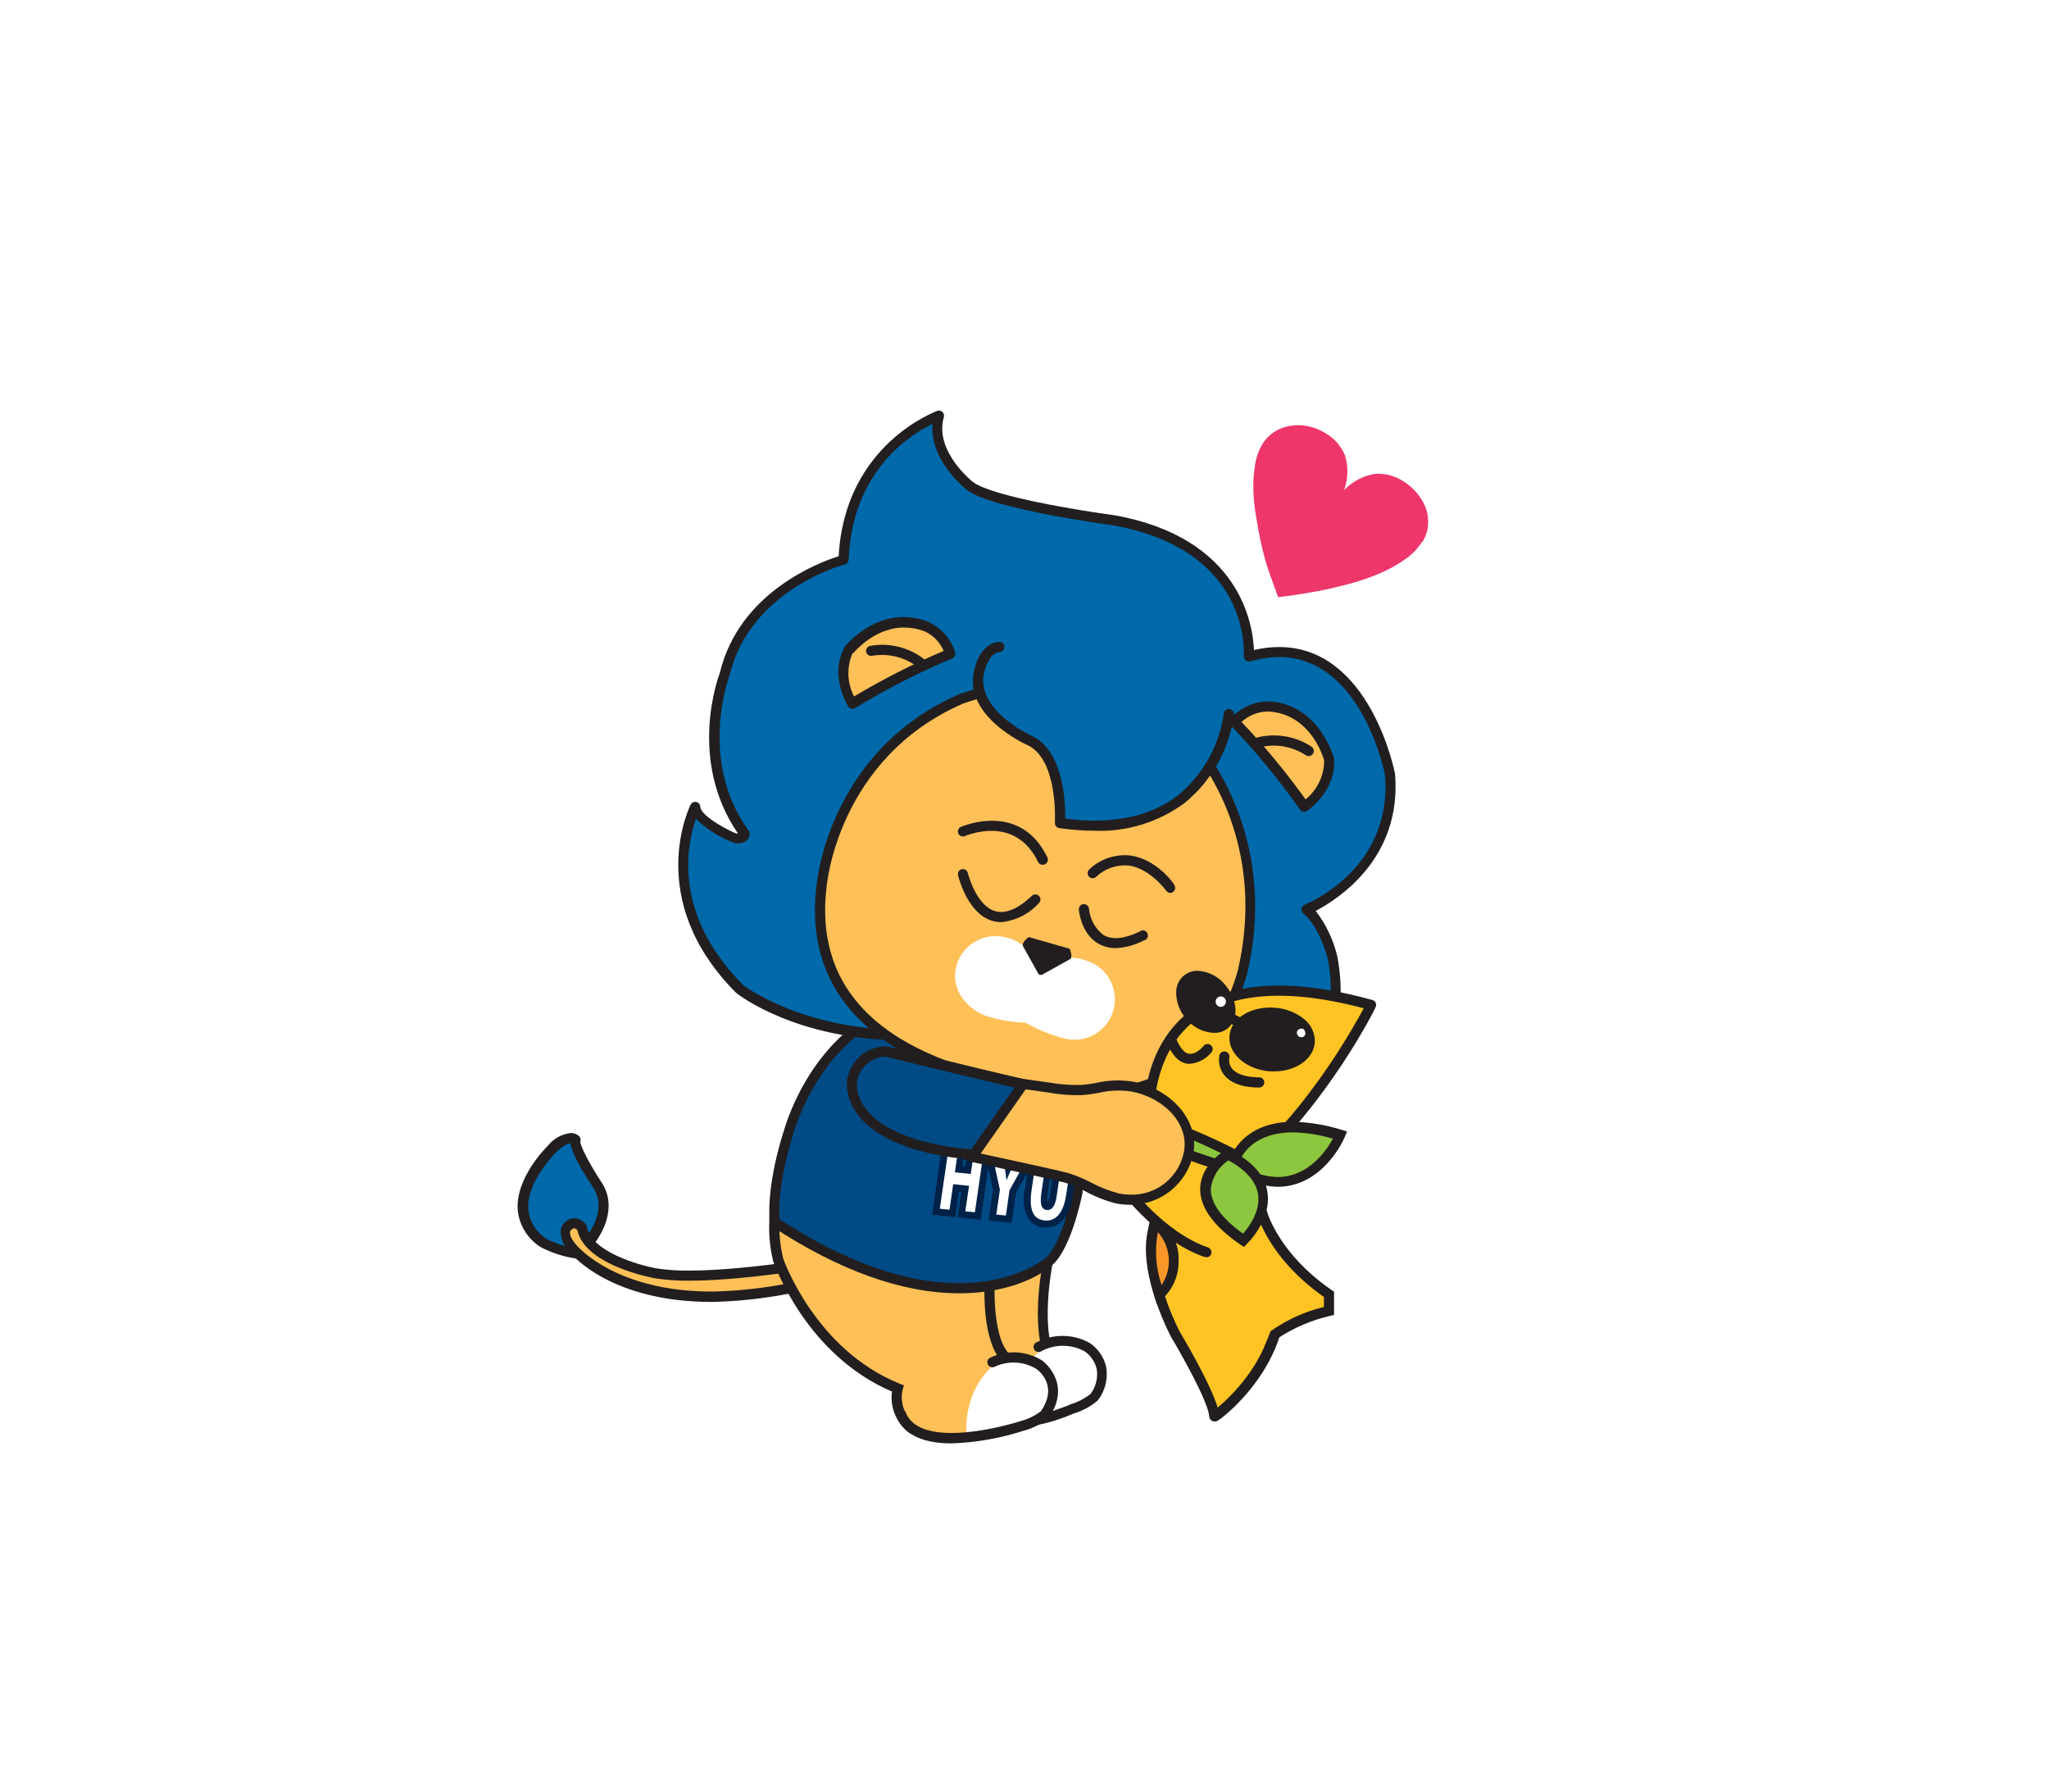 <svg width="653" height="571" viewBox="0 0 653 571" fill="none" xmlns="http://www.w3.org/2000/svg">
<g filter="url(#filter0_d_1_98)">
<path d="M564.092 69.454C494.684 14.66 410.29 -14.246 326.49 89.661C242.668 -14.246 156.367 14.66 88.9 69.454C16.836 130.308 3.658 248.579 90.274 368.524C145.725 445.315 216.974 506.736 288.363 525.052C300.698 529.184 313.585 531.056 326.49 530.591C339.4 531.057 352.291 529.185 364.63 525.052C436.018 506.736 507.326 445.303 562.707 368.524C649.358 248.579 636.156 130.308 564.092 69.454Z" fill="white"/>
<path d="M185.584 387.94C185.584 387.94 197.013 377.192 190.274 367.174C190.274 367.174 182.832 355.949 183.478 353.143C183.478 353.143 181.231 350.617 175.811 356.173C175.811 356.173 157.249 374.301 173.2 385.779C173.2 385.779 185.584 391.98 185.696 387.799" fill="#0069AA"/>
<path d="M183.562 390.998C179.64 390.436 175.841 389.212 172.329 387.378C170.286 386.105 168.563 384.381 167.292 382.337C166.022 380.294 165.237 377.986 165 375.592C164.214 365.322 174.099 355.556 174.52 355.163C175.403 354.018 176.507 353.061 177.765 352.348C179.024 351.635 180.412 351.18 181.849 351.01C182.369 350.996 182.886 351.088 183.369 351.281C183.852 351.474 184.29 351.764 184.657 352.132C184.853 352.361 184.982 352.639 185.032 352.935C185.081 353.232 185.049 353.536 184.938 353.816C184.938 355.219 188.224 361.449 191.509 366.416C197.35 374.835 191.509 384.6 187.1 388.866C186.853 389.578 186.364 390.182 185.717 390.572C185.071 390.961 184.308 391.112 183.562 390.998ZM181.849 354.321C181.287 354.321 179.715 354.63 176.963 357.436C176.963 357.436 167.724 366.612 168.37 375.368C168.553 377.247 169.158 379.061 170.14 380.674C171.122 382.287 172.456 383.658 174.042 384.684C177.033 386.208 180.246 387.25 183.562 387.771H183.983C184.029 387.402 184.209 387.062 184.489 386.817C184.91 386.396 194.795 376.855 188.841 368.1C186.286 364.283 182.355 357.885 181.793 354.349L181.849 354.321Z" fill="#221E1F"/>
<path d="M270.868 390.802C270.868 390.802 227.426 399.052 208.892 395.909C208.892 395.909 187.213 392.065 185.444 381.429C185.444 381.429 183.45 378.623 181.119 380.784C181.119 380.784 177.974 382.72 182.972 388.276C182.972 388.276 205.887 416.507 270.25 395.572C270.25 395.572 275.642 393.889 273.62 391.728C273.62 391.728 273.62 389.511 270.812 390.886" fill="#FEC057"/>
<path d="M226.78 404.833C194.795 404.833 182.27 389.848 181.849 389.202C180.84 388.317 180.034 387.224 179.486 385.999C178.938 384.774 178.662 383.445 178.676 382.103C178.736 381.556 178.904 381.027 179.169 380.546C179.434 380.064 179.791 379.64 180.22 379.296C180.984 378.582 181.983 378.173 183.029 378.146C183.786 378.198 184.523 378.419 185.183 378.793C185.844 379.167 186.413 379.684 186.848 380.307L187.072 380.615V380.98C188.364 388.753 203.472 393.103 209.201 394.141C212.657 394.663 216.152 394.898 219.647 394.843C239.136 394.843 267.583 389.651 270.363 389.23C270.773 388.949 271.244 388.768 271.737 388.704C272.231 388.639 272.733 388.693 273.201 388.86C273.67 389.027 274.093 389.303 274.434 389.665C274.775 390.027 275.026 390.465 275.165 390.942C275.414 391.275 275.586 391.659 275.669 392.067C275.751 392.475 275.742 392.896 275.642 393.299C275.052 395.488 271.767 396.695 270.756 397.004C256.593 401.881 241.757 404.523 226.78 404.833ZM181.849 382.047C181.741 382.226 181.674 382.427 181.653 382.636C181.653 383.141 181.653 384.572 184.068 387.126C184.348 387.322 196.423 401.522 226.78 401.522C241.409 401.244 255.905 398.688 269.745 393.945C270.674 393.666 271.548 393.23 272.328 392.654L272.104 392.401V392.037C271.953 392.077 271.811 392.144 271.683 392.233H271.233C270.924 392.233 240.343 398.042 219.675 398.07C215.99 398.113 212.308 397.85 208.667 397.284C207.74 397.116 186.398 393.187 183.983 381.934C183.59 381.513 182.972 381.064 182.242 381.738L181.849 382.047Z" fill="#221E1F"/>
<path d="M334.923 423.578C329.306 411.933 334.277 390.269 334.277 390.269C351.631 331.142 330.121 312.481 330.121 312.481C329.025 311.723 294.541 305.128 294.541 305.128C294.541 305.128 248.684 318.654 246.802 379.072C246.968 383.219 247.391 387.352 248.066 391.447C248.066 391.447 258.147 421.165 286.117 432.39C285.532 434.809 285.69 437.349 286.572 439.677C287.454 442.005 289.017 444.013 291.059 445.439" fill="#FEC057"/>
<path d="M290.104 446.758C287.999 445.28 286.342 443.252 285.312 440.896C284.281 438.541 283.919 435.948 284.263 433.4C256.883 421.67 246.942 393.103 246.437 391.98C245.393 387.761 244.967 383.413 245.173 379.072C247.083 318.121 293.614 303.725 294.176 303.585H294.934C329.671 310.208 330.682 310.909 331.019 311.162C332.086 312.032 353.288 331.282 335.821 390.718C335.821 390.718 331.132 411.877 336.383 422.877L333.575 424.28C327.818 412.269 332.62 390.802 332.816 389.904C348.879 335.183 331.3 315.792 329.334 313.856C326.779 313.042 307.15 309.169 294.766 306.784C290.413 308.215 250.144 323.425 248.403 379.072C248.241 383.084 248.647 387.1 249.61 390.998C249.61 391.167 259.776 420.043 286.706 430.875L288.082 431.408L287.661 432.811C287.178 434.905 287.337 437.096 288.118 439.099C288.9 441.101 290.267 442.821 292.042 444.036L290.104 446.758Z" fill="#221E1F"/>
<path d="M331.272 419.089C333.664 417.874 336.318 417.264 339.001 417.313C341.684 417.362 344.314 418.068 346.661 419.369C346.661 419.369 355.535 424.982 348.823 435.168C346.736 436.905 344.319 438.203 341.718 438.985C341.718 438.985 308.02 451.416 301.955 436.74" fill="#FEC057"/>
<path d="M332.227 419.678C332.227 419.678 322.482 426.525 323.493 442.127C323.493 442.127 344.723 439.321 349.02 432.951C349.922 431.262 350.339 429.356 350.225 427.444C350.111 425.533 349.471 423.69 348.374 422.119C348.374 422.119 342.982 415.637 332.227 419.65" fill="white"/>
<path d="M343.516 370.064C343.516 370.064 339.64 389.062 333.406 392.682C333.406 392.682 304.313 417.152 246.858 379.381C245.847 366.893 251.239 351.01 251.239 351.01C251.239 351.01 258.091 324.182 281.708 312.649C281.708 312.649 303.948 341.581 333.097 323.874C335.47 324.203 337.816 324.7 340.118 325.361C342.729 340.179 343.867 355.219 343.516 370.26" fill="#004B86"/>
<path d="M305.746 402.083C287.633 402.083 267.526 394.899 245.96 380.728L245.286 380.279V379.521C244.275 366.809 249.554 351.094 249.779 350.421C250.003 349.747 257.024 322.892 281.062 311.134L282.241 310.544L282.943 311.723C282.943 311.891 295.749 328.055 313.833 328.055C320.338 327.913 326.677 325.97 332.142 322.443L332.648 322.162H333.21C335.68 322.473 338.121 322.979 340.511 323.677L341.409 323.986L341.578 324.912C344.2 339.805 345.347 354.919 345.004 370.036C344.555 372.309 340.82 389.904 334.249 393.917C333.181 394.955 323.69 402.083 305.746 402.083ZM248.403 378.483C269.183 392.009 288.475 398.856 305.746 398.856C323.016 398.856 332.283 391.532 332.395 391.447C337.197 388.641 340.82 374.835 341.915 369.755C342.216 355.28 341.134 340.81 338.686 326.54C336.944 326.063 334.501 325.67 333.434 325.501C327.565 329.098 320.83 331.038 313.945 331.114C296.759 331.114 284.572 318.374 281.286 314.557C259.495 325.95 252.868 351.038 252.812 351.29C252.755 351.543 247.729 366.556 248.403 378.483Z" fill="#221E1F"/>
<path d="M287.099 440.528C292.716 455.429 325.824 444.316 325.824 444.316C328.398 443.643 330.807 442.449 332.901 440.809C339.753 430.931 331.272 424.925 331.272 424.925C329.046 423.534 326.504 422.728 323.882 422.58C321.261 422.433 318.644 422.95 316.276 424.084" fill="#FEC057"/>
<path d="M317.147 424.673C317.147 424.673 307.459 431.127 307.964 446.758C307.964 446.758 328.773 444.906 333.238 438.592C334.168 436.921 334.63 435.03 334.576 433.119C334.521 431.208 333.952 429.347 332.929 427.732C332.929 427.732 327.874 421.165 317.147 424.673Z" fill="white"/>
<path d="M319.197 423.606C313.159 417.433 313.721 401.157 313.749 400.427H316.978C316.81 404.749 317.287 416.928 321.499 421.249L319.197 423.606Z" fill="#221E1F"/>
<path d="M398.078 199.166C398.078 199.166 400.887 164.032 355.141 155.782C355.141 155.782 316.838 150.703 309.144 144.922C309.144 144.922 295.805 134.567 299.315 122.472C299.315 122.472 270.278 132.322 268.79 168.326C268.79 168.326 237.704 176.211 230.88 204.806C230.88 204.806 220.349 232.223 237.254 255.515C237.254 255.515 237.254 257.956 233.716 256.637C233.716 256.637 221.922 251.726 221.641 246.928C221.641 246.928 206.589 275.803 235.682 304.96C235.682 304.96 265.757 328.729 318.832 315.82C318.832 315.82 357.332 348.821 395.607 341.553C395.607 341.553 432.45 335.014 424.756 294.801C424.756 294.801 422.201 284.39 416.331 279.592C416.331 279.592 445.565 268.058 442.925 236.629C442.925 236.629 434.079 188.923 397.994 198.997" fill="#0069AA"/>
<path d="M384.234 344.387C352.109 344.387 323.128 321.657 318.382 317.756C308.431 320.16 298.235 321.403 287.998 321.46C254.047 321.46 235.401 307.008 234.643 306.391C204.876 276.617 219.956 246.647 220.124 246.366C220.288 246.053 220.549 245.802 220.868 245.65C221.187 245.498 221.547 245.454 221.894 245.524C222.239 245.598 222.55 245.784 222.779 246.053C223.007 246.322 223.14 246.659 223.157 247.012C223.298 249.593 229.869 253.494 234.25 255.43C234.558 255.532 234.88 255.588 235.204 255.599C219.057 232.139 228.942 205.592 229.391 204.47C235.569 178.512 261.461 169.055 267.274 167.231C269.239 131.424 298.416 121.097 298.725 120.901C299.004 120.806 299.304 120.79 299.591 120.854C299.878 120.918 300.142 121.061 300.354 121.265C300.568 121.472 300.723 121.731 300.802 122.018C300.881 122.304 300.881 122.606 300.803 122.893C297.63 133.697 309.93 143.491 310.07 143.575C316.08 148.149 344.723 152.807 355.254 154.182C395.27 161.394 399.314 189.063 399.623 197.117C402.254 196.492 404.949 196.172 407.654 196.163C436.747 196.163 444.497 236.124 444.582 236.516C446.884 263.681 426.104 276.673 419.308 280.237C422.576 284.493 424.91 289.388 426.16 294.605C428.659 307.626 426.918 318.542 420.993 327.129C414.845 335.445 405.848 341.209 395.72 343.321C391.932 344.028 388.087 344.385 384.234 344.387ZM318.776 314.529C319.167 314.53 319.545 314.669 319.843 314.922C320.152 315.175 351.07 341.3 384.234 341.3C387.941 341.261 391.635 340.876 395.27 340.15C404.521 338.112 412.738 332.837 418.438 325.277C423.829 317.419 425.402 307.317 423.099 295.278C423.099 295.278 420.6 285.401 415.349 281.023C415.131 280.841 414.965 280.606 414.866 280.34C414.768 280.074 414.74 279.787 414.787 279.508C414.827 279.233 414.94 278.975 415.112 278.758C415.285 278.541 415.512 278.374 415.77 278.273C416.921 277.824 443.852 266.739 441.38 236.937C441.38 236.713 434.079 199.362 407.682 199.362C404.554 199.399 401.446 199.862 398.443 200.737C398.193 200.806 397.93 200.814 397.676 200.76C397.422 200.706 397.184 200.593 396.983 200.429C396.789 200.258 396.635 200.046 396.533 199.808C396.431 199.57 396.383 199.312 396.393 199.054C396.393 197.679 398.556 165.379 354.804 157.381C353.148 157.185 316.052 152.162 308.217 146.157C307.655 145.708 296.142 136.587 297.209 125.082C290.132 128.449 271.598 139.955 270.447 168.382C270.432 168.73 270.302 169.064 270.079 169.333C269.856 169.601 269.551 169.79 269.211 169.869C268.931 169.869 238.995 177.895 232.48 205.255C232.312 205.732 222.399 232.363 238.574 254.645C238.774 254.901 238.883 255.217 238.883 255.543C238.895 256.367 238.582 257.163 238.013 257.759C237.338 258.293 236.524 258.621 235.668 258.706C234.811 258.79 233.949 258.627 233.182 258.237C228.927 256.575 225.049 254.075 221.781 250.884C218.973 258.938 214.143 281.135 236.861 303.894C236.861 303.894 255.367 318.149 288.11 318.149C298.318 318.148 308.49 316.932 318.411 314.529H318.776Z" fill="#221E1F"/>
<path d="M379.039 225.432C379.039 225.432 406.699 253.494 395.888 299.544C395.888 299.544 387.042 338.27 349.497 338.298C349.497 338.298 253.738 338.466 261.77 272.492C263.34 259.486 268.291 247.117 276.129 236.616C283.967 226.115 294.42 217.847 306.448 212.636C306.448 212.636 346.885 196.64 379.039 225.432Z" fill="#FEC057"/>
<path d="M349.553 339.925C347.363 339.925 295.664 339.617 271.654 312.509C262.107 301.761 258.259 288.235 260.197 272.324C260.197 271.959 263.707 229.445 305.802 211.148C314.516 208.089 323.692 206.551 332.929 206.602C350.327 206.283 367.195 212.594 380.106 224.253C380.443 224.59 408.356 253.438 397.517 300.021C397.432 300.33 387.941 339.785 349.553 339.925ZM332.929 209.829C324.119 209.806 315.367 211.257 307.037 214.123C266.852 231.606 263.455 272.211 263.426 272.632C261.601 287.674 265.168 300.358 274.069 310.376C297.125 336.389 349.02 336.698 349.553 336.698C385.329 336.698 394.007 300.723 394.484 299.207C404.93 254.308 378.253 226.863 378 226.582C365.653 215.476 349.537 209.486 332.929 209.829Z" fill="#221E1F"/>
<path d="M313.833 313.575C307.15 310.769 302.853 304.399 304.847 297.552C305.823 294.255 308.069 291.48 311.092 289.838C314.115 288.196 317.667 287.821 320.966 288.796C323.52 289.381 325.828 290.747 327.569 292.703C329.31 294.66 330.398 297.109 330.682 299.712L331.665 300.049C333.22 297.986 335.389 296.467 337.861 295.711C340.333 294.955 342.981 295 345.425 295.84C347.121 296.248 348.717 296.996 350.117 298.038C351.516 299.08 352.689 300.394 353.566 301.901C354.443 303.409 355.005 305.078 355.219 306.809C355.433 308.539 355.293 310.295 354.809 311.97C354.325 313.646 353.506 315.206 352.402 316.556C351.298 317.906 349.932 319.019 348.386 319.827C346.84 320.635 345.146 321.122 343.406 321.258C341.667 321.394 339.917 321.177 338.264 320.619C334.244 319.511 330.376 317.909 326.751 315.848C322.358 315.712 318.008 314.947 313.833 313.575Z" fill="white"/>
<path d="M331.946 300.666L341.101 295.559C341.971 294.689 340.904 292.304 340.904 292.304L327.874 288.572C327.874 288.572 325.684 290.031 325.965 291.378L331.047 300.498L331.946 300.666Z" fill="#221E1F"/>
<path d="M303.106 198.268C292.244 202.772 281.747 208.11 271.711 214.235C271.711 214.235 266.094 205.311 270.447 197.23C270.447 197.23 280.613 184.321 294.71 189.372C296.702 190.111 298.498 191.297 299.958 192.84C301.419 194.382 302.505 196.239 303.134 198.268" fill="#FEC057"/>
<path d="M271.711 215.835H271.374C270.947 215.734 270.575 215.472 270.335 215.105C270.082 214.712 264.297 205.311 269.043 196.472V196.247C269.38 195.854 276.765 186.594 287.998 186.594C290.42 186.615 292.822 187.042 295.103 187.857C297.286 188.697 299.25 190.02 300.85 191.725C302.45 193.431 303.643 195.475 304.342 197.707C304.5 198.098 304.497 198.535 304.334 198.924C304.171 199.313 303.861 199.622 303.471 199.783C292.791 204.264 282.464 209.545 272.581 215.582C272.319 215.744 272.018 215.832 271.711 215.835ZM271.711 198.128C270.755 200.314 270.302 202.687 270.384 205.071C270.467 207.455 271.083 209.791 272.188 211.906C281.363 206.421 290.905 201.573 300.747 197.398C299.543 194.536 297.265 192.259 294.401 191.056C292.429 190.338 290.349 189.968 288.251 189.961C279.208 189.821 272.722 197.173 271.935 198.128H271.711Z" fill="#221E1F"/>
<path d="M293.895 203.207C293.502 203.219 293.119 203.078 292.828 202.814C290.765 201.158 288.375 199.957 285.815 199.289C283.255 198.622 280.582 198.503 277.973 198.941C277.768 198.991 277.555 198.999 277.347 198.965C277.139 198.93 276.94 198.855 276.762 198.742C276.584 198.63 276.43 198.482 276.31 198.309C276.19 198.136 276.106 197.941 276.063 197.735C276.013 197.528 276.005 197.314 276.039 197.104C276.073 196.895 276.148 196.694 276.261 196.514C276.373 196.333 276.52 196.177 276.694 196.054C276.867 195.932 277.063 195.845 277.271 195.798C280.371 195.236 283.556 195.354 286.606 196.143C289.656 196.933 292.498 198.376 294.934 200.372C295.096 200.51 295.229 200.678 295.325 200.867C295.421 201.056 295.479 201.262 295.495 201.474C295.51 201.685 295.484 201.898 295.416 202.099C295.349 202.3 295.242 202.486 295.103 202.646C294.954 202.82 294.768 202.961 294.56 203.058C294.352 203.154 294.125 203.205 293.895 203.207Z" fill="#221E1F"/>
<path d="M393.389 219.96C401.505 228.451 408.959 237.551 415.686 247.18C415.686 247.18 424.391 241.259 423.605 232.111C423.605 232.111 419.449 216.228 404.537 215.273C402.418 215.168 400.303 215.551 398.355 216.393C396.407 217.235 394.679 218.513 393.305 220.128" fill="#FEC057"/>
<path d="M415.686 248.695H415.349C414.923 248.592 414.552 248.331 414.31 247.966C407.638 238.465 400.249 229.487 392.209 221.11C391.921 220.808 391.76 220.406 391.76 219.988C391.76 219.57 391.921 219.168 392.209 218.865C393.674 217.258 395.443 215.956 397.415 215.036C399.386 214.116 401.521 213.596 403.695 213.506C404.05 213.483 404.406 213.483 404.762 213.506C420.516 214.572 425.093 231.409 425.149 231.578C425.205 231.746 425.149 231.774 425.149 231.858C425.964 241.848 416.893 248.134 416.5 248.415C416.257 248.577 415.977 248.674 415.686 248.695ZM395.663 220.044C403.039 227.778 409.861 236.02 416.079 244.711C417.929 243.209 419.421 241.314 420.446 239.163C421.471 237.013 422.003 234.661 422.004 232.279C421.555 230.708 417.455 217.603 404.425 216.705H403.695C400.709 216.842 397.866 218.024 395.663 220.044Z" fill="#221E1F"/>
<path d="M417.09 230.932C416.747 230.928 416.414 230.821 416.135 230.623C413.92 229.176 411.423 228.216 408.809 227.804C406.195 227.393 403.523 227.541 400.971 228.238C400.76 228.333 400.532 228.381 400.302 228.381C400.071 228.381 399.843 228.331 399.633 228.236C399.423 228.142 399.235 228.003 399.082 227.83C398.93 227.657 398.816 227.454 398.748 227.234C398.68 227.014 398.659 226.782 398.687 226.553C398.716 226.324 398.792 226.104 398.912 225.907C399.032 225.71 399.193 225.541 399.383 225.411C399.573 225.28 399.789 225.192 400.016 225.151C403.046 224.293 406.226 224.099 409.337 224.584C412.449 225.068 415.419 226.219 418.044 227.958C418.384 228.219 418.609 228.602 418.672 229.026C418.735 229.45 418.631 229.882 418.381 230.231C418.24 230.444 418.048 230.619 417.823 230.741C417.598 230.864 417.346 230.929 417.09 230.932Z" fill="#221E1F"/>
<path d="M391.563 217.518C391.563 217.518 387.576 259.443 337.815 252.259C337.815 252.259 339.107 230.82 327.958 225.853C327.958 225.853 307.852 216.817 312.317 203.01C312.317 203.01 313.833 196.472 318.495 196.135" fill="#0069AA"/>
<path d="M348.795 254.701C345.035 254.686 341.282 254.405 337.562 253.859C337.163 253.791 336.803 253.579 336.549 253.264C336.296 252.948 336.167 252.551 336.186 252.147C336.186 251.951 337.31 231.774 327.284 227.34C326.414 226.947 305.942 217.518 310.772 202.505C310.772 202.309 312.598 194.928 318.382 194.536C318.593 194.52 318.804 194.547 319.004 194.613C319.204 194.68 319.389 194.785 319.548 194.923C319.707 195.062 319.838 195.23 319.932 195.419C320.025 195.607 320.081 195.813 320.095 196.023C320.119 196.449 319.978 196.867 319.701 197.191C319.423 197.515 319.032 197.72 318.607 197.763C315.209 197.987 313.917 203.375 313.889 203.375C309.902 215.779 328.436 224.309 328.604 224.366C338.966 228.968 339.556 245.693 339.472 250.856C354.552 252.792 366.683 250.239 375.613 243.251C383.458 236.709 388.592 227.489 390.019 217.378C390.036 217.165 390.096 216.958 390.195 216.768C390.294 216.579 390.43 216.411 390.595 216.275C390.76 216.139 390.951 216.038 391.156 215.976C391.36 215.915 391.576 215.896 391.788 215.919C392.216 215.962 392.609 216.171 392.882 216.502C393.156 216.834 393.287 217.259 393.248 217.687C391.782 228.671 386.215 238.695 377.663 245.749C369.348 251.944 359.159 255.103 348.795 254.701Z" fill="#221E1F"/>
<path d="M318.944 283.829C317.992 283.811 317.046 283.66 316.136 283.38C308.245 280.995 305.437 269.349 305.324 268.9C305.27 268.695 305.258 268.482 305.288 268.272C305.319 268.063 305.391 267.862 305.501 267.681C305.611 267.5 305.757 267.343 305.929 267.22C306.102 267.097 306.297 267.01 306.504 266.964C306.71 266.914 306.925 266.906 307.135 266.94C307.344 266.974 307.545 267.049 307.726 267.161C307.906 267.274 308.062 267.421 308.185 267.594C308.308 267.767 308.395 267.963 308.441 268.171C308.441 268.171 310.969 278.469 317.091 280.293C320.376 281.304 324.336 279.676 328.829 275.467C328.976 275.313 329.152 275.191 329.348 275.107C329.543 275.024 329.753 274.98 329.966 274.98C330.179 274.98 330.389 275.024 330.585 275.107C330.78 275.191 330.957 275.313 331.103 275.467C331.254 275.615 331.373 275.792 331.454 275.987C331.536 276.183 331.578 276.392 331.578 276.603C331.578 276.815 331.536 277.024 331.454 277.219C331.373 277.414 331.254 277.591 331.103 277.74C327.971 281.238 323.624 283.415 318.944 283.829Z" fill="#221E1F"/>
<path d="M355.703 292.079C353.741 292.141 351.799 291.665 350.087 290.704C344.47 287.533 343.853 280.125 343.824 279.816C343.805 279.606 343.828 279.394 343.891 279.193C343.954 278.991 344.056 278.804 344.192 278.643C344.328 278.481 344.494 278.347 344.682 278.25C344.869 278.153 345.074 278.094 345.285 278.076C345.711 278.045 346.133 278.179 346.463 278.451C346.793 278.723 347.004 279.111 347.054 279.536C347.195 281.188 347.683 282.791 348.486 284.242C349.289 285.693 350.39 286.958 351.715 287.954C354.524 289.526 358.315 289.161 363.117 286.86C363.303 286.692 363.526 286.569 363.767 286.502C364.009 286.434 364.263 286.423 364.51 286.47C364.756 286.516 364.989 286.619 365.189 286.77C365.389 286.921 365.552 287.117 365.664 287.341C365.776 287.565 365.835 287.812 365.836 288.063C365.837 288.314 365.779 288.562 365.669 288.787C365.558 289.012 365.397 289.208 365.198 289.361C364.999 289.513 364.767 289.618 364.521 289.666C361.791 291.098 358.782 291.922 355.703 292.079Z" fill="#221E1F"/>
<path d="M387.829 356.847C387.829 356.847 351.94 369.727 374.462 414.963C374.462 414.963 386.649 435.308 387.014 441.286L388.053 440.556C388.053 440.556 415.686 420.604 406.25 390.044C406.25 390.044 396.955 360.635 397.826 356.089L387.829 356.847Z" fill="#FFC424"/>
<path d="M387.014 442.913C386.77 442.914 386.529 442.857 386.312 442.745C386.056 442.617 385.836 442.427 385.674 442.191C385.512 441.956 385.413 441.683 385.385 441.398C385.133 436.796 376.427 421.361 373.086 415.777C365.054 399.698 363.341 385.835 367.891 374.47C369.704 370.16 372.352 366.251 375.682 362.966C379.012 359.682 382.959 357.087 387.295 355.331C387.434 355.305 387.577 355.305 387.716 355.331L397.769 354.602C398.016 354.585 398.262 354.624 398.491 354.717C398.719 354.809 398.924 354.952 399.089 355.135C399.254 355.326 399.375 355.55 399.443 355.793C399.511 356.035 399.524 356.29 399.482 356.538C398.865 359.541 404.256 378.455 407.907 389.679C417.567 420.941 389.401 441.763 389.12 441.959L388.053 442.689C387.741 442.876 387.376 442.954 387.014 442.913ZM388.194 358.446C380.418 361.757 374.221 367.939 370.895 375.704C366.683 386.172 368.396 399.136 375.922 414.234C376.989 416.002 385.75 430.762 388.053 438.479C392.715 434.663 412.681 416.395 404.706 390.549C403.302 386.116 396.871 365.462 396.281 357.857L388.194 358.446Z" fill="#221E1F"/>
<path d="M406.952 415.188C412.934 410.277 424.222 407.695 424.222 407.695V402.42C404.79 389.006 402.206 374.021 402.206 374.021C402.206 374.021 392.209 372.169 396.113 399.641C400.016 427.114 397.545 419.285 406.952 415.188Z" fill="#FFC424"/>
<path d="M405.773 420.828L402.768 419.65L404.902 414.206L405.239 413.925C410.288 410.419 415.944 407.878 421.92 406.432V403.261C402.768 389.736 400.016 374.919 399.904 374.301L403.077 373.74C403.077 373.88 405.885 388.276 424.447 401.101L425.149 401.578V408.986L423.914 409.267C418.116 410.606 412.595 412.942 407.598 416.17L405.773 420.828Z" fill="#221E1F"/>
<path d="M369.463 402.672C370.93 401.305 372.099 399.649 372.896 397.81C373.694 395.97 374.102 393.985 374.097 391.98C374.211 389.644 373.739 387.317 372.724 385.209C371.709 383.102 370.182 381.282 368.284 379.914C368.284 379.914 364.38 386.452 369.21 401.746L369.463 402.672Z" fill="#F89727"/>
<path d="M368.677 405.619L367.666 402.223C362.667 386.424 366.739 379.381 366.908 379.1L367.778 377.641L369.182 378.567C371.292 380.086 372.987 382.11 374.111 384.454C375.234 386.797 375.751 389.385 375.613 391.98C375.624 394.209 375.17 396.416 374.28 398.459C373.39 400.503 372.085 402.339 370.446 403.851L368.677 405.619ZM369.014 382.608C367.929 388.227 368.336 394.032 370.193 399.445C371.888 396.903 372.691 393.872 372.478 390.825C372.265 387.779 371.046 384.889 369.014 382.608Z" fill="#221E1F"/>
<path d="M366.178 348.512C366.178 348.512 360.337 288.824 436.915 310.208C436.915 310.208 421.695 340.851 398.668 360.719L366.178 348.512Z" fill="#FFC424"/>
<path d="M398.668 362.431C398.483 362.473 398.291 362.473 398.106 362.431L365.616 350.028C365.332 349.926 365.083 349.746 364.898 349.507C364.714 349.268 364.602 348.981 364.577 348.681C364.577 347.895 362.836 329.374 374.714 316.297C386.593 303.22 408.019 300.498 437.393 308.636C437.62 308.702 437.831 308.817 438.009 308.973C438.188 309.129 438.33 309.321 438.427 309.538C438.523 309.754 438.571 309.989 438.567 310.226C438.563 310.463 438.507 310.696 438.404 310.909C438.404 311.218 422.79 342.086 399.791 362.038C399.479 362.304 399.078 362.444 398.668 362.431ZM367.778 347.362L398.387 358.979C417.399 342.142 431.046 317.897 434.613 311.274C407.598 304.118 388.025 306.588 377.186 318.486C367.694 328.813 367.554 343.489 367.722 347.362H367.778Z" fill="#221E1F"/>
<path d="M400.887 361.842C400.887 361.842 373.423 346.211 363.903 347.558L360.533 351.767C360.533 351.767 358.708 364.339 361.207 368.605L362.33 370.064C362.33 370.064 390.412 362.038 397.629 365.181L400.887 361.842Z" fill="#8DC63F"/>
<path d="M361.825 371.944L360.028 369.587C357.219 364.788 358.848 352.75 359.045 351.543V351.094L363.089 346.071H363.734C373.619 344.612 400.662 359.905 401.757 360.523L403.554 361.561L397.938 367.174L396.899 366.725C395.508 366.256 394.04 366.056 392.574 366.135C382.296 366.135 362.864 371.748 362.695 371.748L361.825 371.944ZM362.19 352.441C361.572 357.155 361.151 365.041 362.695 367.847L363.032 368.296C367.329 367.089 383.335 362.88 392.771 362.88C394.303 362.844 395.833 363.014 397.32 363.385L398.359 362.235C392.322 358.923 373.086 348.709 364.858 349.102L362.19 352.441Z" fill="#221E1F"/>
<path d="M392.687 361.758C392.687 361.758 396.225 342.591 427.115 351.711C427.115 351.711 416.472 376.771 392.687 361.758Z" fill="#8DC63F"/>
<path d="M407.065 368.156C401.617 367.957 396.339 366.215 391.844 363.133L390.918 362.543L391.114 361.477C391.114 361.477 393.922 347.446 412.119 347.446C417.363 347.559 422.564 348.418 427.564 350L429.305 350.533L428.603 352.188C428.322 352.974 421.695 368.156 407.065 368.156ZM394.568 361.028C398.297 363.464 402.614 364.851 407.065 365.041C416.949 365.041 422.762 356.622 424.784 352.806C420.668 351.591 416.41 350.921 412.119 350.813C399.286 350.813 395.523 358.222 394.568 361.028Z" fill="#221E1F"/>
<path d="M401.476 336.53C395.86 336.53 392.069 335.071 390.019 332.377C389.356 331.492 388.89 330.476 388.653 329.397C388.416 328.317 388.412 327.2 388.643 326.119C388.775 325.729 389.049 325.404 389.411 325.208C389.773 325.013 390.196 324.961 390.594 325.064C390.992 325.168 391.337 325.417 391.559 325.764C391.78 326.111 391.862 326.528 391.788 326.933C391.671 327.548 391.685 328.181 391.83 328.791C391.975 329.4 392.248 329.972 392.631 330.468C394.035 332.264 397.124 333.275 401.504 333.275C401.896 333.326 402.255 333.518 402.516 333.815C402.776 334.112 402.92 334.493 402.92 334.888C402.92 335.283 402.776 335.664 402.516 335.961C402.255 336.258 401.896 336.45 401.504 336.502L401.476 336.53Z" fill="#221E1F"/>
<path d="M379.32 328.953H378.449C375.641 328.504 373.366 326.147 371.682 321.769C371.525 321.371 371.533 320.927 371.705 320.535C371.876 320.143 372.196 319.835 372.594 319.679C372.993 319.522 373.437 319.531 373.829 319.702C374.222 319.873 374.53 320.192 374.686 320.591C375.557 322.779 376.961 325.445 378.927 325.754C380.892 326.063 382.998 323.986 383.616 323.228C383.747 323.063 383.91 322.927 384.095 322.826C384.279 322.725 384.482 322.662 384.692 322.641C384.902 322.62 385.113 322.641 385.314 322.704C385.515 322.766 385.702 322.868 385.863 323.004C386.029 323.133 386.168 323.293 386.272 323.476C386.376 323.658 386.443 323.86 386.469 324.068C386.495 324.277 386.479 324.488 386.424 324.691C386.368 324.893 386.273 325.083 386.144 325.249C385.306 326.284 384.272 327.144 383.101 327.78C381.93 328.415 380.645 328.814 379.32 328.953Z" fill="#221E1F"/>
<path d="M417.427 322.05C417.062 326.736 411.417 330.132 404.79 329.626C398.163 329.121 393.08 324.94 393.557 320.254C394.035 315.567 399.567 312.172 406.194 312.649C412.821 313.126 417.904 317.363 417.427 322.05Z" fill="#221E1F"/>
<path d="M406.082 331.366H404.649C397.152 330.777 391.395 325.754 391.816 320.142C392.237 314.529 398.556 310.544 406.194 311.077C409.532 311.28 412.732 312.483 415.377 314.529C416.562 315.407 417.515 316.562 418.151 317.892C418.787 319.223 419.088 320.689 419.027 322.162C418.634 327.382 413.074 331.366 406.082 331.366ZM404.79 314.277C399.567 314.277 395.298 317.083 395.046 320.422C394.793 323.762 399.286 327.662 404.902 328.083C410.519 328.504 415.517 325.698 415.798 321.994C415.821 321.035 415.608 320.086 415.177 319.229C414.746 318.373 414.111 317.636 413.327 317.083C411.217 315.403 408.635 314.422 405.941 314.277H404.79Z" fill="#221E1F"/>
<path d="M378.421 301.985C375.613 304.286 376.006 309.394 379.292 313.379C382.577 317.363 387.548 318.654 390.356 316.185C393.164 313.715 392.771 308.748 389.457 304.792C386.144 300.835 381.229 299.628 378.421 301.985Z" fill="#221E1F"/>
<path d="M386.846 319.103C385.121 319.019 383.435 318.568 381.899 317.779C380.364 316.99 379.015 315.882 377.944 314.529C375.802 312.086 374.694 308.906 374.855 305.661C374.919 304.735 375.168 303.83 375.588 303.001C376.007 302.172 376.589 301.436 377.298 300.835C378.542 299.824 380.104 299.287 381.707 299.319C383.441 299.413 385.134 299.881 386.671 300.689C388.207 301.498 389.551 302.63 390.609 304.006C394.512 308.72 394.821 314.726 391.255 317.672C390.003 318.659 388.439 319.167 386.846 319.103ZM381.707 302.434C380.85 302.397 380.011 302.677 379.348 303.22C378.969 303.551 378.662 303.956 378.445 304.409C378.227 304.863 378.105 305.356 378.084 305.858C378.004 308.237 378.838 310.556 380.415 312.34C381.178 313.346 382.145 314.179 383.254 314.784C384.362 315.388 385.587 315.751 386.846 315.848C387.696 315.878 388.531 315.61 389.205 315.09C391.283 313.35 390.805 309.169 388.109 305.97C387.352 304.963 386.391 304.126 385.287 303.517C384.183 302.908 382.963 302.539 381.707 302.434Z" fill="#221E1F"/>
<path d="M398.809 319.412C398.551 319.417 398.298 319.349 398.078 319.215L388.025 314.052C387.647 313.849 387.363 313.507 387.232 313.099C387.101 312.691 387.134 312.248 387.323 311.863C387.421 311.677 387.554 311.512 387.716 311.377C387.877 311.243 388.064 311.141 388.265 311.079C388.465 311.016 388.677 310.994 388.886 311.013C389.096 311.032 389.299 311.092 389.485 311.19L399.539 316.353C399.854 316.524 400.105 316.793 400.251 317.12C400.397 317.448 400.432 317.814 400.348 318.163C400.265 318.511 400.069 318.823 399.791 319.048C399.512 319.274 399.167 319.402 398.809 319.412Z" fill="#221E1F"/>
<path d="M390.524 309.899C390.326 310.289 389.981 310.584 389.566 310.721C389.15 310.857 388.697 310.824 388.306 310.628C388.112 310.528 387.939 310.39 387.799 310.222C387.658 310.055 387.552 309.861 387.487 309.652C387.421 309.443 387.398 309.224 387.418 309.006C387.438 308.788 387.501 308.577 387.604 308.383C387.702 308.19 387.837 308.019 388.002 307.878C388.168 307.738 388.359 307.632 388.566 307.567C388.772 307.502 388.99 307.478 389.206 307.498C389.421 307.518 389.631 307.58 389.822 307.682C390.207 307.885 390.497 308.232 390.628 308.647C390.76 309.061 390.722 309.511 390.524 309.899Z" fill="white"/>
<path d="M415.236 317.784C415.033 317.739 414.822 317.739 414.619 317.784C414.37 317.786 414.127 317.854 413.914 317.983C413.701 318.111 413.528 318.295 413.411 318.514C413.271 318.856 413.271 319.239 413.411 319.58C413.531 319.909 413.772 320.18 414.085 320.338C414.242 320.421 414.413 320.473 414.59 320.49C414.766 320.506 414.945 320.488 415.114 320.436C415.284 320.384 415.441 320.299 415.578 320.186C415.715 320.073 415.828 319.934 415.91 319.777C416.035 319.442 416.035 319.073 415.91 318.738C415.871 318.541 415.791 318.354 415.675 318.19C415.559 318.025 415.409 317.887 415.236 317.784Z" fill="white"/>
<path d="M388.896 361.253C388.896 361.253 348.205 348.653 338.742 337.54C338.742 337.54 358.399 380.026 384.543 388.922" fill="#FFC424"/>
<path d="M384.543 390.549H384.009C357.5 381.513 338.096 340.038 337.281 338.27C337.118 337.919 337.088 337.52 337.197 337.149C337.305 336.777 337.545 336.458 337.871 336.249C338.201 336.04 338.595 335.955 338.982 336.012C339.368 336.069 339.722 336.262 339.977 336.558C349.02 347.221 388.98 359.681 389.373 359.793C389.579 359.851 389.772 359.949 389.938 360.084C390.105 360.218 390.242 360.385 390.342 360.574C390.442 360.763 390.502 360.97 390.519 361.184C390.536 361.397 390.509 361.611 390.44 361.814C390.379 362.018 390.278 362.207 390.143 362.372C390.008 362.536 389.842 362.672 389.653 362.771C389.465 362.871 389.259 362.931 389.047 362.95C388.835 362.969 388.621 362.945 388.418 362.88C386.986 362.431 358.399 353.535 343.796 343.91C350.564 356.201 366.262 381.064 385.048 387.491C385.396 387.625 385.687 387.875 385.872 388.198C386.058 388.521 386.127 388.898 386.068 389.266C386.009 389.634 385.825 389.971 385.547 390.219C385.27 390.468 384.915 390.614 384.543 390.634V390.549Z" fill="#221E1F"/>
<path d="M312.57 378.651L305.156 377.893L306.335 369.811L305.633 369.727L304.454 377.837L297.04 377.051L300.466 353.395L307.88 354.181L306.813 361.589L307.515 361.673L308.61 354.237L315.995 354.995L312.57 378.651Z" fill="#002248"/>
<path d="M322.398 379.689L315.013 378.904L316.445 369.138L313.272 354.714L321.443 355.584L321.865 358.39L323.072 355.724L331.356 356.594L323.83 369.952L322.398 379.689Z" fill="#002248"/>
<path d="M333.49 381.12C333.201 381.147 332.909 381.147 332.62 381.12C331.725 381.052 330.855 380.8 330.062 380.38C329.27 379.96 328.573 379.381 328.014 378.679C327.147 377.277 326.571 375.714 326.32 374.085C326.069 372.455 326.149 370.792 326.554 369.194L328.436 356.342L335.849 357.127L333.912 370.485C333.777 371.321 333.777 372.174 333.912 373.01C334.285 372.184 334.522 371.303 334.614 370.401L336.523 357.183L343.937 357.941L341.915 370.99C340.651 379.802 336.102 381.12 333.49 381.12Z" fill="#002248"/>
<path d="M305.409 356.089L304.314 363.526L309.368 364.059L310.463 356.622L313.496 356.931L310.688 376.266L307.627 375.957L308.835 367.847L303.78 367.314L302.601 375.452L299.512 375.143L302.32 355.78L305.409 356.089Z" fill="white"/>
<path d="M317.512 376.995L318.663 369.082L316.052 357.212L319.534 357.548L320.264 362.235L320.769 366.051C321.247 364.901 321.724 363.806 322.314 362.459L324.364 357.941L327.818 358.306L321.724 369.25L320.573 377.304L317.512 376.995Z" fill="white"/>
<path d="M333.49 359.008L331.862 370.232C331.384 373.572 331.862 375.368 333.575 375.536C335.288 375.704 336.383 374.161 336.804 370.766L338.433 359.541L341.466 359.849L339.781 370.653C338.938 376.602 336.383 379.24 332.873 378.875C329.362 378.511 327.874 375.62 328.716 369.475L330.289 358.671L333.49 359.008Z" fill="white"/>
<path d="M391.423 357.885C391.423 357.885 372.327 368.717 396.309 385.218C396.309 385.218 413.158 369.082 391.423 357.885Z" fill="#8DC63F"/>
<path d="M396.478 387.294L395.27 386.565C386.537 380.531 382.24 374.442 382.493 368.436C382.83 360.916 390.187 356.65 390.524 356.482L391.283 356.033L392.041 356.426C399.174 360.074 403.273 364.676 403.947 370.092C405.211 378.763 397.629 386.087 397.32 386.396L396.478 387.294ZM391.507 359.737C389.983 360.719 388.692 362.021 387.722 363.553C386.752 365.084 386.127 366.808 385.891 368.605C385.722 373.179 389.148 378.062 396.141 383.085C397.938 381.036 401.757 375.957 400.943 370.541C400.269 366.444 397.124 362.796 391.507 359.737Z" fill="#221E1F"/>
<path d="M339.809 365.265C344.414 366.5 350.536 370.878 356.04 371.832C358.483 372.401 361.015 372.478 363.487 372.056C365.96 371.635 368.324 370.725 370.44 369.379C372.556 368.033 374.381 366.278 375.81 364.218C377.238 362.157 378.241 359.833 378.758 357.38C380.64 348.063 372.692 338.634 361.039 336.277C354.13 334.874 350.143 337.035 344.414 337.316C340.932 337.388 337.452 337.116 334.024 336.502L282.634 330.104C282.634 330.104 263.286 342.114 309.228 358.334C309.228 358.334 335.568 364.143 339.809 365.265Z" fill="#FEC057"/>
<path d="M360.308 373.88C358.773 373.89 357.239 373.749 355.731 373.46C352.335 372.604 349.061 371.321 345.987 369.643C343.878 368.528 341.68 367.589 339.416 366.837C335.26 365.742 310.07 360.298 309.818 360.27C289.093 352.918 278.001 345.145 276.653 336.979C276.413 335.28 276.607 333.548 277.215 331.944C277.824 330.34 278.828 328.915 280.135 327.802C280.303 327.667 280.496 327.567 280.704 327.509C280.912 327.451 281.129 327.436 281.343 327.466L334.192 334.902C337.518 335.5 340.895 335.773 344.274 335.716C346.077 335.606 347.87 335.363 349.637 334.986C353.465 334.13 357.423 334.025 361.291 334.678C373.816 337.231 382.325 347.53 380.275 357.689C379.314 362.268 376.804 366.378 373.168 369.327C369.532 372.275 364.991 373.883 360.308 373.88ZM281.68 330.749C280.937 331.51 280.382 332.434 280.06 333.448C279.739 334.461 279.658 335.536 279.826 336.586C280.5 340.43 285.443 348.204 310.716 357.155C311.559 357.324 335.99 362.599 340.258 363.722C342.773 364.476 345.209 365.473 347.531 366.697C350.376 368.233 353.393 369.429 356.517 370.26C357.813 370.515 359.129 370.646 360.449 370.653C364.41 370.727 368.271 369.402 371.353 366.913C374.434 364.424 376.539 360.929 377.298 357.043C379.011 348.625 371.682 340.038 360.842 337.849C357.383 337.257 353.841 337.362 350.424 338.157C348.515 338.55 346.583 338.812 344.639 338.943C341.024 339.028 337.41 338.737 333.855 338.073L281.68 330.749Z" fill="#221E1F"/>
<path d="M282.747 325.529C282.747 325.529 317.231 332.713 326.021 334.706L310.828 357.885C310.828 357.885 275.951 353.928 271.514 338.242C271.711 338.298 269.155 325.109 282.747 325.529Z" fill="#004B86"/>
<path d="M310.267 359.428C308.807 359.428 274.547 357.773 270.138 338.214C269.751 336.479 269.768 334.679 270.187 332.952C270.605 331.225 271.415 329.617 272.553 328.251C273.775 326.626 275.39 325.338 277.247 324.508C279.104 323.679 281.141 323.335 283.168 323.509C283.589 323.509 317.765 331.928 326.442 333.864C326.695 333.924 326.929 334.045 327.125 334.216C327.321 334.387 327.472 334.603 327.565 334.846C327.665 335.093 327.703 335.36 327.673 335.625C327.644 335.89 327.549 336.143 327.397 336.361L311.643 358.811C311.484 359.021 311.274 359.188 311.034 359.295C310.793 359.403 310.53 359.449 310.267 359.428ZM281.708 326.652C280.399 326.764 279.127 327.149 277.976 327.783C276.825 328.416 275.82 329.283 275.024 330.328C274.203 331.324 273.615 332.492 273.304 333.744C272.993 334.997 272.967 336.304 273.227 337.568C276.765 353.171 304.117 355.837 309.48 356.201L323.325 336.558C312.092 333.948 282.747 326.82 282.438 326.736L281.708 326.652Z" fill="#221E1F"/>
<path d="M453.147 162.713C451.903 164.668 450.303 166.372 448.429 167.736C446.302 169.32 444.026 170.692 441.633 171.833C438.957 173.087 436.199 174.156 433.377 175.032C430.569 175.958 427.424 176.716 424.419 177.418C421.414 178.119 418.438 178.652 415.517 179.129C412.597 179.607 409.901 179.971 407.317 180.28C406.447 177.895 405.548 175.285 404.509 172.451C403.47 169.616 402.796 166.838 402.038 163.723C401.28 160.609 400.887 157.718 400.297 154.575C399.782 151.674 399.491 148.738 399.426 145.792C399.37 143.141 399.568 140.491 400.016 137.878C400.398 135.591 401.198 133.394 402.375 131.396C403.352 129.834 404.667 128.511 406.222 127.523C407.756 126.575 409.466 125.945 411.249 125.671C413.113 125.361 415.019 125.409 416.865 125.812C418.857 126.215 420.76 126.976 422.481 128.056C425.27 129.675 427.443 132.172 428.659 135.156C429.75 138.76 429.642 142.62 428.35 146.157C430.961 143.437 434.377 141.627 438.095 140.993C441.302 140.747 444.5 141.566 447.193 143.322C448.928 144.368 450.459 145.718 451.714 147.307C452.948 148.755 453.9 150.421 454.523 152.218C455.061 153.931 455.252 155.734 455.084 157.522C454.904 159.37 454.288 161.149 453.287 162.713" fill="#EE366B"/>
<path d="M332.283 265.561C331.976 265.562 331.676 265.476 331.417 265.312C331.158 265.148 330.952 264.913 330.823 264.635C323.437 249.425 308.104 256.216 307.459 256.413C307.078 256.565 306.652 256.566 306.271 256.415C305.889 256.263 305.581 255.971 305.409 255.599C305.237 255.208 305.227 254.765 305.379 254.366C305.531 253.967 305.834 253.644 306.223 253.466C306.392 253.466 325.038 245.047 333.799 263.204C333.985 263.587 334.013 264.029 333.876 264.433C333.74 264.837 333.45 265.172 333.069 265.364C332.827 265.492 332.557 265.559 332.283 265.561Z" fill="#221E1F"/>
<path d="M373.029 274.513C372.769 274.506 372.513 274.443 372.28 274.326C372.047 274.21 371.843 274.044 371.682 273.839C371.682 273.839 366.683 266.824 359.775 265.785C357.865 265.603 355.938 265.834 354.125 266.464C352.313 267.093 350.657 268.106 349.272 269.433C349.113 269.573 348.927 269.68 348.725 269.747C348.524 269.814 348.311 269.841 348.1 269.825C347.888 269.809 347.682 269.752 347.492 269.656C347.303 269.559 347.135 269.427 346.998 269.265C346.724 268.931 346.592 268.504 346.628 268.074C346.665 267.645 346.868 267.246 347.194 266.964C348.918 265.341 350.972 264.109 353.216 263.354C355.46 262.598 357.841 262.336 360.196 262.586C368.621 263.709 374.237 271.65 374.237 271.987C374.359 272.161 374.445 272.358 374.49 272.566C374.534 272.774 374.537 272.989 374.498 273.198C374.459 273.407 374.378 273.606 374.261 273.784C374.144 273.961 373.993 274.114 373.816 274.232C373.584 274.396 373.312 274.493 373.029 274.513Z" fill="#221E1F"/>
<path d="M303.303 449.901C295.524 449.901 288.166 447.908 285.583 441.089C285.49 440.702 285.543 440.295 285.73 439.943C285.918 439.592 286.228 439.322 286.601 439.184C286.975 439.046 287.386 439.049 287.757 439.193C288.128 439.338 288.434 439.613 288.616 439.967C292.772 450.967 316.529 445.579 325.319 442.773C327.641 442.176 329.819 441.117 331.721 439.658C337.338 431.52 331.047 426.721 330.345 426.216C328.357 424.997 326.097 424.292 323.768 424.165C321.439 424.037 319.116 424.492 317.006 425.487C316.626 425.674 316.186 425.706 315.783 425.575C315.379 425.444 315.042 425.161 314.844 424.785C314.743 424.598 314.682 424.393 314.663 424.181C314.643 423.97 314.667 423.757 314.733 423.555C314.799 423.353 314.905 423.166 315.044 423.006C315.184 422.846 315.355 422.716 315.546 422.624C318.169 421.343 321.078 420.755 323.993 420.917C326.909 421.079 329.734 421.986 332.199 423.55C332.199 423.55 341.915 430.622 334.249 441.707L333.94 442.043C331.642 443.834 329.006 445.142 326.189 445.888C318.784 448.281 311.081 449.632 303.303 449.901Z" fill="#221E1F"/>
<path d="M325.066 444.878C317.737 444.878 338.714 438.844 341.129 437.469C343.477 436.77 345.67 435.627 347.587 434.102C348.413 432.985 349.01 431.715 349.342 430.367C349.675 429.018 349.737 427.617 349.525 426.244C348.983 423.984 347.648 421.992 345.762 420.632C343.667 419.469 341.317 418.843 338.921 418.809C336.525 418.774 334.157 419.333 332.03 420.435C331.845 420.586 331.629 420.694 331.398 420.752C331.166 420.81 330.925 420.816 330.691 420.77C330.457 420.725 330.235 420.628 330.043 420.488C329.85 420.347 329.69 420.166 329.575 419.957C329.46 419.748 329.393 419.517 329.377 419.279C329.362 419.041 329.399 418.802 329.485 418.58C329.572 418.358 329.707 418.158 329.88 417.994C330.053 417.829 330.259 417.705 330.486 417.629C333.1 416.284 336.009 415.608 338.949 415.662C341.89 415.715 344.771 416.498 347.335 417.938C349.951 419.728 351.804 422.43 352.53 425.515C352.847 427.344 352.787 429.219 352.352 431.023C351.917 432.828 351.118 434.525 350.002 436.01C349.926 436.135 349.831 436.249 349.722 436.347C347.439 438.24 344.791 439.644 341.943 440.472C336.583 442.816 330.888 444.303 325.066 444.878Z" fill="#221E1F"/>
</g>
<defs>
<filter id="filter0_d_1_98" x="0" y="0" width="653" height="570.661" filterUnits="userSpaceOnUse" color-interpolation-filters="sRGB">
<feFlood flood-opacity="0" result="BackgroundImageFix"/>
<feColorMatrix in="SourceAlpha" type="matrix" values="0 0 0 0 0 0 0 0 0 0 0 0 0 0 0 0 0 0 127 0" result="hardAlpha"/>
<feOffset dy="10"/>
<feGaussianBlur stdDeviation="15"/>
<feComposite in2="hardAlpha" operator="out"/>
<feColorMatrix type="matrix" values="0 0 0 0 0.625 0 0 0 0 0.754 0 0 0 0 0.833 0 0 0 1 0"/>
<feBlend mode="normal" in2="BackgroundImageFix" result="effect1_dropShadow_1_98"/>
<feBlend mode="normal" in="SourceGraphic" in2="effect1_dropShadow_1_98" result="shape"/>
</filter>
</defs>
</svg>
